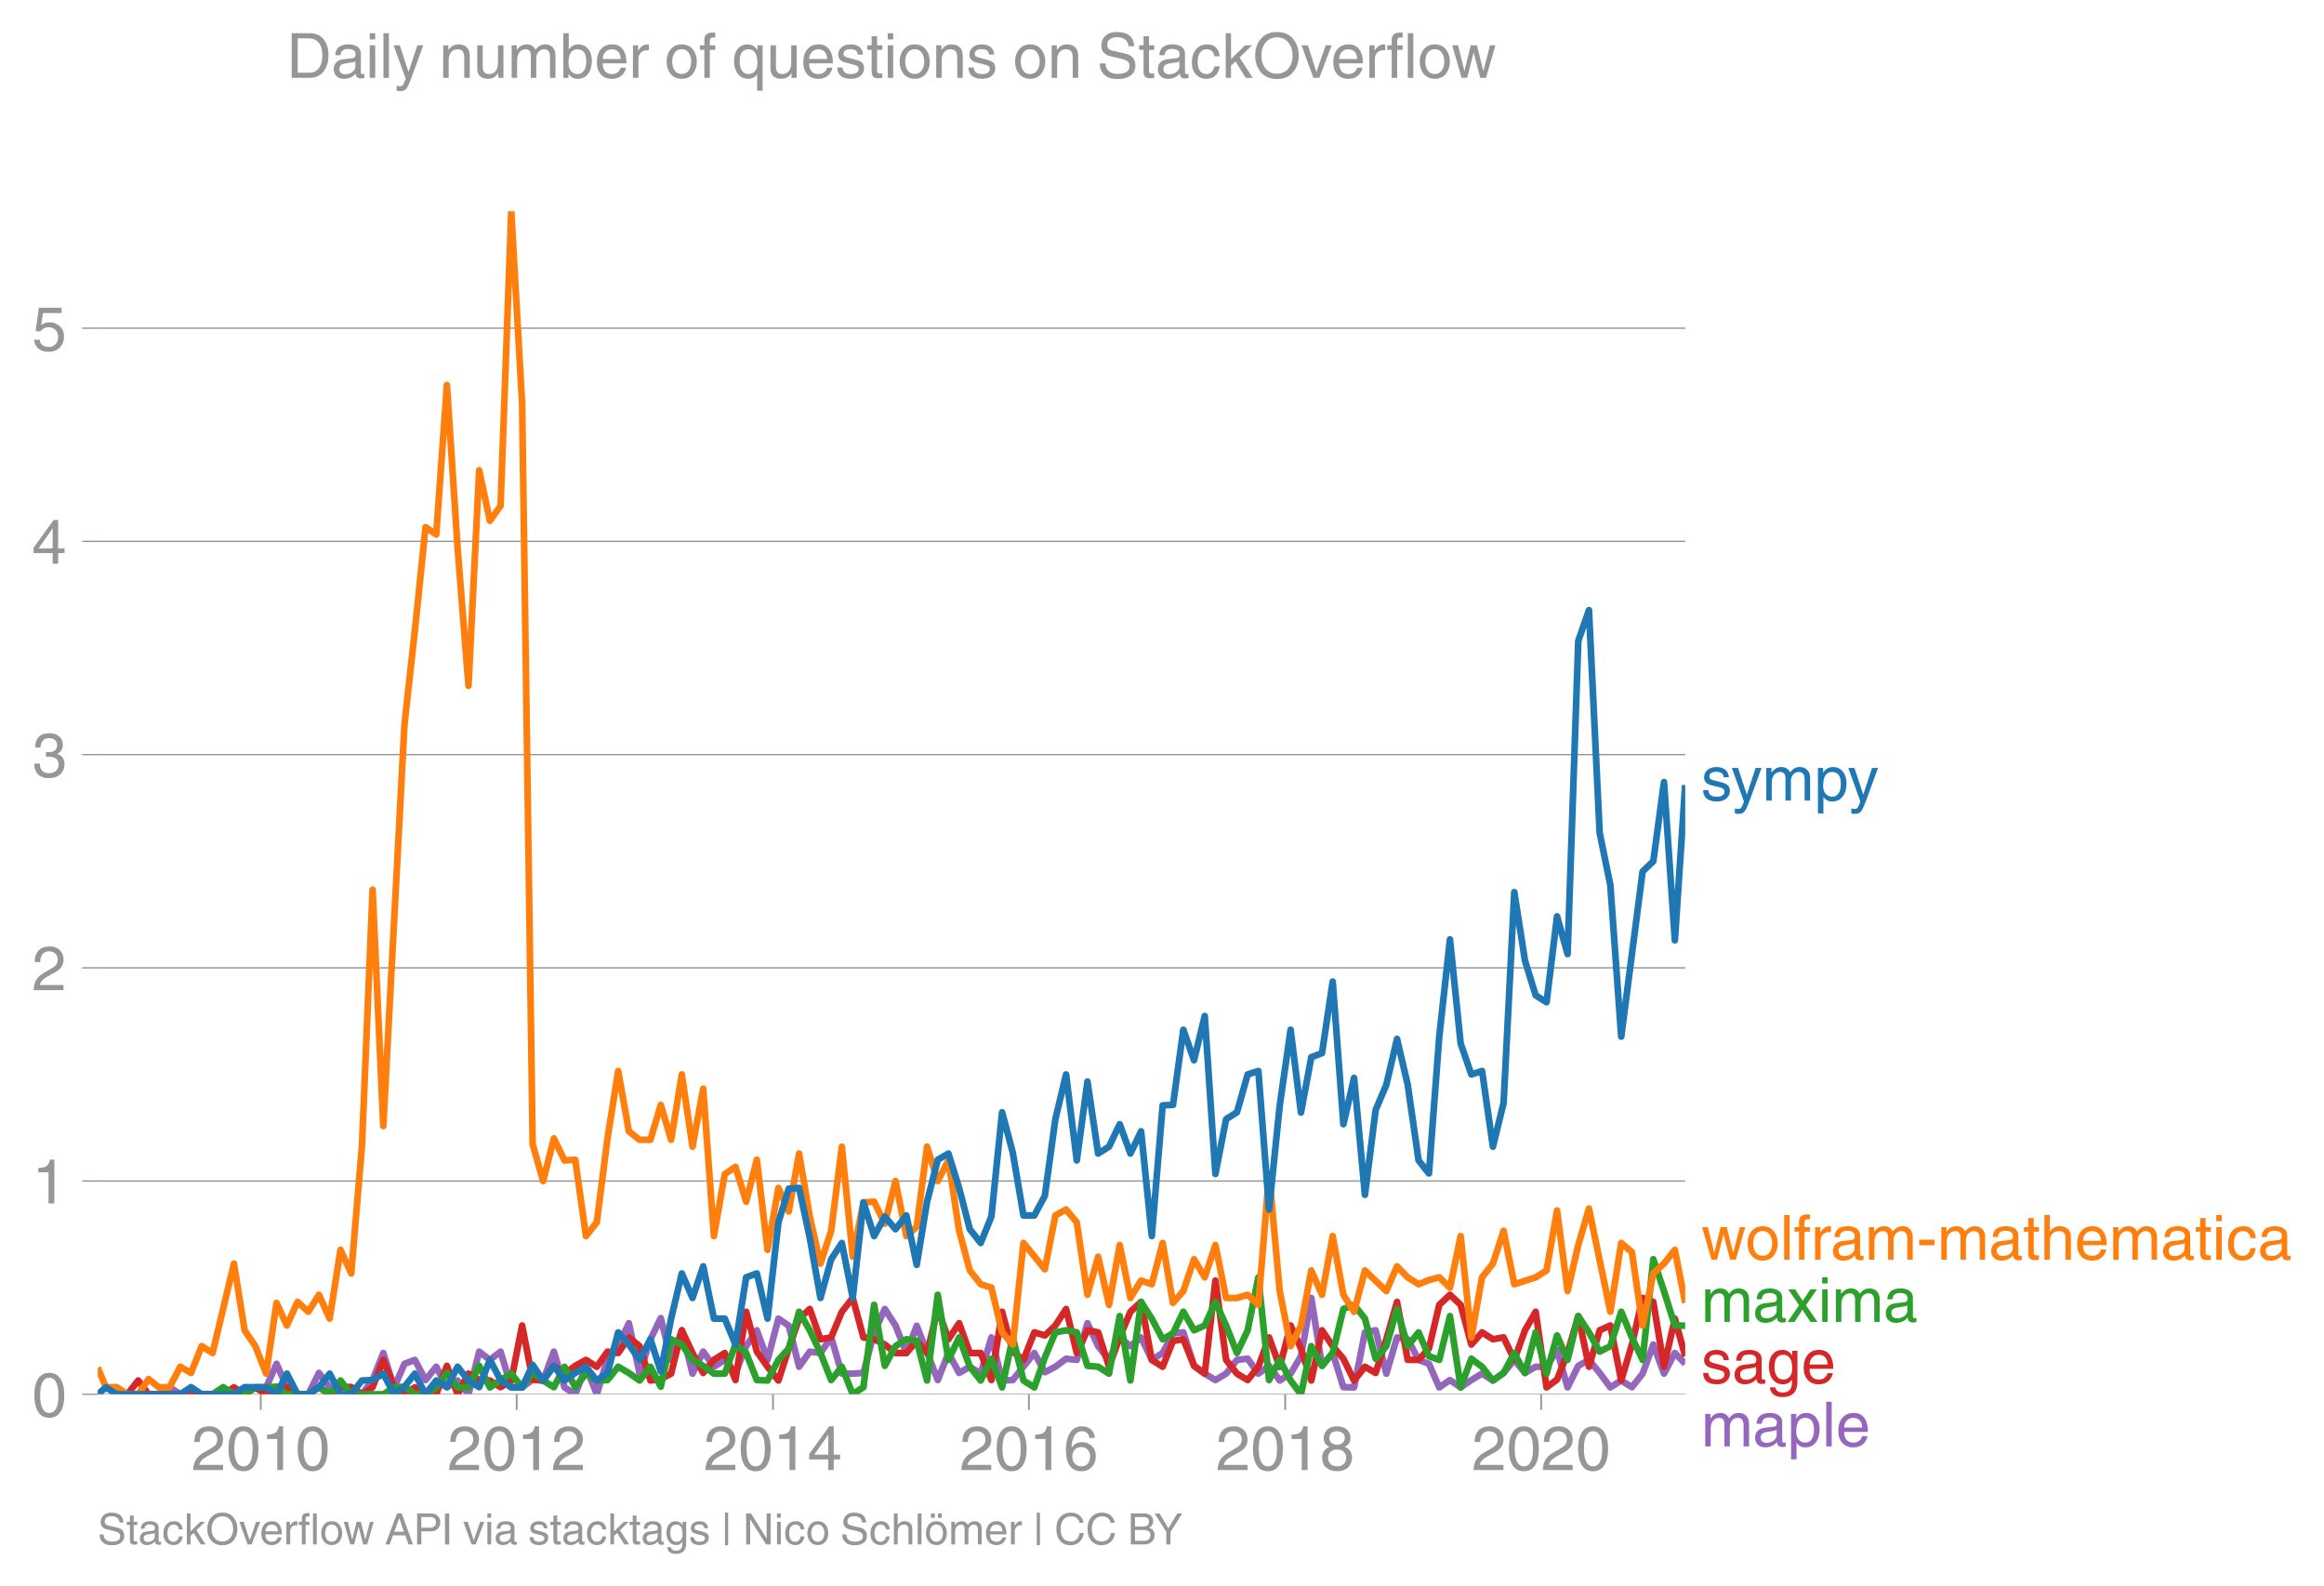 <svg height="475.651" viewBox="0 0 522.796 356.738" width="697.061" xmlns="http://www.w3.org/2000/svg" xmlns:xlink="http://www.w3.org/1999/xlink"><defs><style>*{stroke-linecap:butt;stroke-linejoin:round}</style></defs><g id="figure_1"><path d="M0 356.738h522.796V0H0z" fill="none" id="patch_1"/><g id="axes_1"><path d="M21.985 313.628h357.12V47.516H21.985z" fill="none" id="patch_2"/><path clip-path="url(#p1c80fd7ff7)" d="M35.746 313.628l2.408-1.598 2.405 1.598h14.473l2.405-1.547h2.445l2.327-5.304 2.325 5.304 2.407 1.547h2.405l2.406-4.796 2.405 3.25 4.85-.052 2.408 1.598 2.404-3.197 2.405-6.086 2.445 7.736 2.327-5.304 2.325-.885 2.407 4.539 2.406-2.991 2.405 4.59 2.406-1.496 2.445 3.094 2.405-9.592 2.407 1.856 2.404-1.856 2.406 8.045h2.445l2.366-1.76 2.364.213 2.407-6.498L127 312.08l2.405 1.547 2.406-6.188 2.445 6.188 2.405-7.993 2.407-2.837 2.404-5.157 2.406 11.346 2.445-7.736 2.326-4.752 2.325 9.393 2.407-6.652 2.406 9.747 2.406-4.951 2.405 3.404 2.445-1.548 2.405 2.94 2.408-6.034 2.404-3.558 2.405 6.652 2.445-9.283 2.327 1.603 2.325 9.228 2.407-3.404 2.405.31 2.406-3.508 2.405 8.149h2.445l2.406-.155 2.407-9.128 2.404-5.26 2.405 3.713 2.445 6.188 2.327-6.133 4.732 12.219 2.406-6.086 2.405 4.487 2.406-1.392 2.445 1.547 2.405-8.149 2.407 9.696 2.404-.103 4.85-6.086 2.367 4.322 2.364-1.227 2.407-1.805 2.406.257 2.405-8.251 2.406 5.157 2.445 3.094 2.405-5.054 2.407 1.96 2.404-1.96 2.406 5.054 2.445-1.547 2.326-4.42 2.325-.221 2.407 7.53 2.406 1.753 2.406 1.444 2.405-1.444 2.445-3.095 2.405-.257 2.408 3.352 2.404-1.754 2.405 3.3 2.445-1.546 2.327-3.923 2.325-13.096 2.407 15.265 2.405-2.888 2.406 7.685 2.405.051 2.445-12.377 2.406-.464 2.407 9.747 2.404-8.149 2.405.413 2.445 4.641 2.327.885 2.325 5.304 2.407-1.65 2.406 1.65 2.405-1.65 2.406-1.444 2.445 1.547 2.405-1.702 2.407-2.94 2.404 2.94 2.406-1.392h2.445l2.366-3.735 2.364 8.376 2.407-4.848 2.406-1.34 2.405 2.939 2.406 3.25 2.445-1.548 2.405 1.496 2.407-3.043 2.404-6.55 2.406 6.55 2.445-4.642 2.326 2.432h0" fill="none" stroke="#9467bd" stroke-linecap="square" stroke-width="1.5" id="line2d_1"/><g id="matplotlib.axis_1"><g id="xtick_1"><g id="line2d_2"><defs><path d="M0 0v3.5" id="md9c592fc50" stroke="#969696" stroke-width=".4"/></defs><use x="58.66" xlink:href="#md9c592fc50" y="313.628" fill="#969696" stroke="#969696" stroke-width=".4"/></g><g transform="matrix(.14 0 0 -.14 43.089 330.678)" fill="#969696" id="text_1"><defs><path d="M4.39 45.125q0 12.39 6.391 18.781 6.406 6.407 17.938 6.407 9.656 0 15.812-5.86 6.157-5.86 6.157-15.14 0-7.22-3.547-12.188-3.532-4.953-10.422-8.703l-12.11-6.64Q13.922 15.921 12.5 8.296h38.188V0H2.593q.39 9.906 4.297 16.5 3.906 6.594 12.203 11.375l12.593 7.328q5.032 2.89 7.329 5.984 2.297 3.094 2.297 8.516 0 5.375-3.766 9.031-3.75 3.672-10.156 3.672-7.078 0-10.594-4.672-3.516-4.656-3.61-12.609z" id="HelveticaWorld-Regular-50"/><path d="M42.484 34.188q0 14.109-3.734 21.156-3.734 7.062-10.969 7.062-7.078 0-10.89-7.062-3.797-7.047-3.797-21.157 0-13.671 3.75-20.937Q20.609 6 27.78 6q7.235 0 10.969 7 3.734 7.016 3.734 21.188zm9.422 0q0-17.297-6.25-26.704-6.25-9.39-17.875-9.39-12.062 0-18.062 9.734-6 9.75-6 26.36 0 17.03 6.14 26.578 6.157 9.547 17.922 9.547 11.625 0 17.875-9.5t6.25-26.626z" id="HelveticaWorld-Regular-48"/><path d="M35.89 0h-9.374v49.906H10.109v6.985q8.594.28 12.782 2.75Q27.094 62.109 29 70.313h6.89z" id="HelveticaWorld-Regular-49"/></defs><use xlink:href="#HelveticaWorld-Regular-50"/><use x="55.615" xlink:href="#HelveticaWorld-Regular-48"/><use x="111.23" xlink:href="#HelveticaWorld-Regular-49"/><use x="166.846" xlink:href="#HelveticaWorld-Regular-48"/></g></g><g id="xtick_2"><use x="116.234" xlink:href="#md9c592fc50" y="313.628" fill="#969696" stroke="#969696" stroke-width=".4" id="line2d_3"/><g transform="matrix(.14 0 0 -.14 100.663 330.678)" fill="#969696" id="text_2"><use xlink:href="#HelveticaWorld-Regular-50"/><use x="55.615" xlink:href="#HelveticaWorld-Regular-48"/><use x="111.23" xlink:href="#HelveticaWorld-Regular-49"/><use x="166.846" xlink:href="#HelveticaWorld-Regular-50"/></g></g><g id="xtick_3"><use x="173.888" xlink:href="#md9c592fc50" y="313.628" fill="#969696" stroke="#969696" stroke-width=".4" id="line2d_4"/><g transform="matrix(.14 0 0 -.14 158.317 330.678)" fill="#969696" id="text_3"><defs><path d="M10.594 24.703h22.61v31.89h-.188zM42 17.093V0h-8.797v17.094H2.484v8.593L34.72 70.314H42v-45.61h10.297v-7.61z" id="HelveticaWorld-Regular-52"/></defs><use xlink:href="#HelveticaWorld-Regular-50"/><use x="55.615" xlink:href="#HelveticaWorld-Regular-48"/><use x="111.23" xlink:href="#HelveticaWorld-Regular-49"/><use x="166.846" xlink:href="#HelveticaWorld-Regular-52"/></g></g><g id="xtick_4"><use x="231.462" xlink:href="#md9c592fc50" y="313.628" fill="#969696" stroke="#969696" stroke-width=".4" id="line2d_5"/><g transform="matrix(.14 0 0 -.14 215.891 330.678)" fill="#969696" id="text_4"><defs><path d="M14.11 21.578q0-6.875 4.093-11.234Q22.313 6 28.906 6q6.297 0 10.032 4.438 3.734 4.453 3.734 11.687 0 6.297-3.688 10.547-3.687 4.25-10.468 4.25-6.594 0-10.5-4.156-3.907-4.157-3.907-11.188zM41.702 51.61q-.984 5.375-3.984 8.078-3 2.72-8.125 2.72-8.11 0-12.36-7.923-4.25-7.906-4.343-18.109l.203-.188q5.61 8.641 16.687 8.641 8.844 0 15.438-5.86 6.593-5.859 6.593-16.452 0-10.5-6.25-17.47-6.25-6.952-16.843-6.952-12.219 0-18.563 8.687-6.344 8.703-6.344 25.938 0 16.593 6.485 27.093 6.5 10.5 19.484 10.5 8.407 0 14.219-5.015 5.813-5 6.297-13.688z" id="HelveticaWorld-Regular-54"/></defs><use xlink:href="#HelveticaWorld-Regular-50"/><use x="55.615" xlink:href="#HelveticaWorld-Regular-48"/><use x="111.23" xlink:href="#HelveticaWorld-Regular-49"/><use x="166.846" xlink:href="#HelveticaWorld-Regular-54"/></g></g><g id="xtick_5"><use x="289.115" xlink:href="#md9c592fc50" y="313.628" fill="#969696" stroke="#969696" stroke-width=".4" id="line2d_6"/><g transform="matrix(.14 0 0 -.14 273.545 330.678)" fill="#969696" id="text_5"><defs><path d="M27.594 40.578q5.422 0 8.953 3.094 3.547 3.11 3.547 8.234 0 4.594-3.407 7.547-3.39 2.953-9.687 2.953-5.61 0-8.672-3.11-3.047-3.093-3.047-7.874 0-5.125 3.813-7.984 3.812-2.86 8.5-2.86zm.093-7.562q-6.78 0-10.64-3.766-3.86-3.766-3.86-9.234 0-6.297 3.907-10.157Q21 6 28.219 6q6.406 0 10.234 3.86 3.828 3.859 3.828 10.265 0 5.469-3.828 9.172-3.828 3.719-10.766 3.719zM49.22 52.203q0-10.594-9.032-14.797 6.204-2.781 8.86-7.36 2.656-4.562 2.656-9.733 0-10.016-6.453-16.125-6.438-6.094-17.375-6.094-9.563 0-16.813 5.25-7.25 5.25-7.25 17.062 0 11.922 11.907 16.907-9.516 3.796-9.516 13.671 0 8.297 5.64 13.813 5.641 5.516 15.641 5.516 10.016 0 15.875-5.204 5.86-5.203 5.86-12.906z" id="HelveticaWorld-Regular-56"/></defs><use xlink:href="#HelveticaWorld-Regular-50"/><use x="55.615" xlink:href="#HelveticaWorld-Regular-48"/><use x="111.23" xlink:href="#HelveticaWorld-Regular-49"/><use x="166.846" xlink:href="#HelveticaWorld-Regular-56"/></g></g><g id="xtick_6"><use x="346.69" xlink:href="#md9c592fc50" y="313.628" fill="#969696" stroke="#969696" stroke-width=".4" id="line2d_7"/><g transform="matrix(.14 0 0 -.14 331.12 330.678)" fill="#969696" id="text_6"><use xlink:href="#HelveticaWorld-Regular-50"/><use x="55.615" xlink:href="#HelveticaWorld-Regular-48"/><use x="111.23" xlink:href="#HelveticaWorld-Regular-50"/><use x="166.846" xlink:href="#HelveticaWorld-Regular-48"/></g></g></g><g id="matplotlib.axis_2"><g id="ytick_1"><path clip-path="url(#p1c80fd7ff7)" d="M21.985 313.628h357.12" fill="none" stroke="#969696" stroke-linecap="square" stroke-width=".3" id="line2d_8"/><g id="line2d_9"><defs><path d="M0 0h-3.5" id="m87e334fedb" stroke="#969696" stroke-width=".3"/></defs><use x="21.985" xlink:href="#m87e334fedb" y="313.628" fill="#969696" stroke="#969696" stroke-width=".3"/></g><use xlink:href="#HelveticaWorld-Regular-48" transform="matrix(.14 0 0 -.14 7.2 318.653)" fill="#969696" id="text_7"/></g><g id="ytick_2"><path clip-path="url(#p1c80fd7ff7)" d="M21.985 265.666h357.12" fill="none" stroke="#969696" stroke-linecap="square" stroke-width=".3" id="line2d_10"/><use x="21.985" xlink:href="#m87e334fedb" y="265.666" fill="#969696" stroke="#969696" stroke-width=".3" id="line2d_11"/><use xlink:href="#HelveticaWorld-Regular-49" transform="matrix(.14 0 0 -.14 7.2 270.69)" fill="#969696" id="text_8"/></g><g id="ytick_3"><path clip-path="url(#p1c80fd7ff7)" d="M21.985 217.704h357.12" fill="none" stroke="#969696" stroke-linecap="square" stroke-width=".3" id="line2d_12"/><use x="21.985" xlink:href="#m87e334fedb" y="217.704" fill="#969696" stroke="#969696" stroke-width=".3" id="line2d_13"/><use xlink:href="#HelveticaWorld-Regular-50" transform="matrix(.14 0 0 -.14 7.2 222.729)" fill="#969696" id="text_9"/></g><g id="ytick_4"><path clip-path="url(#p1c80fd7ff7)" d="M21.985 169.742h357.12" fill="none" stroke="#969696" stroke-linecap="square" stroke-width=".3" id="line2d_14"/><use x="21.985" xlink:href="#m87e334fedb" y="169.742" fill="#969696" stroke="#969696" stroke-width=".3" id="line2d_15"/><g transform="matrix(.14 0 0 -.14 7.2 174.767)" fill="#969696" id="text_10"><defs><path d="M22.406 39.984q2.203-.187 4.594-.187 6.203 0 9.781 2.86 3.594 2.859 3.594 8.656 0 4.687-3.344 7.89-3.343 3.203-9.64 3.203-6.985 0-10.235-4.11-3.234-4.093-3.437-10.983h-8.64q0 10.984 5.765 16.984 5.765 6.016 16.937 6.016 9.922 0 15.828-5.11 5.907-5.094 5.907-13.39 0-10.704-9.032-14.5v-.204q11.72-4 11.72-16.406 0-9.906-6.595-16.265-6.593-6.344-18.703-6.344-9.906 0-16.312 5.203Q4.204 8.5 3.422 21.484H12.5q.203-8.109 4-11.797Q20.313 6 27.484 6q6.938 0 11.141 3.86 4.203 3.859 4.203 9.718 0 6.406-4.016 9.672-4 3.266-12.39 3.266-2 0-4.016-.094z" id="HelveticaWorld-Regular-51"/></defs><use xlink:href="#HelveticaWorld-Regular-51"/></g></g><g id="ytick_5"><path clip-path="url(#p1c80fd7ff7)" d="M21.985 121.78h357.12" fill="none" stroke="#969696" stroke-linecap="square" stroke-width=".3" id="line2d_16"/><use x="21.985" xlink:href="#m87e334fedb" y="121.78" fill="#969696" stroke="#969696" stroke-width=".3" id="line2d_17"/><use xlink:href="#HelveticaWorld-Regular-52" transform="matrix(.14 0 0 -.14 7.2 126.805)" fill="#969696" id="text_11"/></g><g id="ytick_6"><path clip-path="url(#p1c80fd7ff7)" d="M21.985 73.818h357.12" fill="none" stroke="#969696" stroke-linecap="square" stroke-width=".3" id="line2d_18"/><use x="21.985" xlink:href="#m87e334fedb" y="73.818" fill="#969696" stroke="#969696" stroke-width=".3" id="line2d_19"/><g transform="matrix(.14 0 0 -.14 7.2 78.843)" fill="#969696" id="text_12"><defs><path d="M14.703 40.922q5.813 4.39 13.625 4.39 9.469 0 16.281-6.296 6.813-6.297 6.813-16.22 0-10.78-6.578-17.796-6.563-7-18.422-7-10.313 0-16.266 5.047Q4.203 8.109 3.22 17.39h9.094q.671-5.672 4.437-8.672 3.766-3 10.453-3 6.485 0 10.64 4.484Q42 14.703 42 21.688q0 7.125-4.36 11.421-4.343 4.297-11.218 4.297-7.813 0-13.047-6.687l-7.563.39 5.266 37.594h36.438v-8.5H17.672z" id="HelveticaWorld-Regular-53"/></defs><use xlink:href="#HelveticaWorld-Regular-53"/></g></g></g><path clip-path="url(#p1c80fd7ff7)" d="M28.65 313.628l2.445-3.094 2.326 3.094h16.8l2.407-1.547 2.404 1.547 2.405-1.547 2.445 1.547h2.327l2.325-1.547 2.407 1.547h2.405l2.406-1.598 2.405 1.598 2.445-1.547 2.406-.051 2.407 1.598 2.404-1.598 2.405-6.138 2.445 6.19 2.327 1.546 2.325-1.547 2.407 1.547h2.406l2.405-6.395 2.406 6.395 2.445-4.641 2.405 1.444 2.407.103 2.404 1.496 2.406-1.496 2.445-12.377 2.366 12.164 2.364.213 2.407-3.3 2.406 1.753 2.405-1.754 2.406-1.34 2.445 1.547 2.405-3.404 2.407.31 2.404-3.508 2.406 1.96 2.445 7.736 2.326-.332 2.325-1.215 2.407-9.747 2.406 5.105 2.406 4.487 2.405-2.94 2.445-1.547 2.405 6.086 2.408-15.369 2.404 8.974 2.405 3.404 2.445 3.094 2.327-7.183 2.325-6.742 2.407-2.166 2.405 6.808 2.406-.413 2.405-5.776 2.445-3.094 2.406 8.87 2.407.413 2.404 1.186 2.405 1.908h2.445l2.327-2.707 2.325 2.707 2.407-9.902 2.406 6.808 2.405-3.61 2.406 6.704h2.445l2.405 6.086 2.407-15.369 2.404 8.974 2.406 1.856 2.445-6.188 2.366.693 2.364-2.24 2.407-3.714 2.406 9.902 2.405-5.105 2.406.464 2.445 7.736 2.405-6.602 2.407-5.776 2.404-2.217 2.406 13.047 2.445 1.548 2.326-5.802 2.325-.387 2.407 5.982 2.406 1.754 2.406-20.939 2.405 17.844 2.445 3.095 2.405 1.444 2.408-2.991 2.404-6.602 2.405 6.602 2.445-9.283 2.327 5.194 2.325 7.183 2.407-11.294 2.405 3.558 2.406 2.837 2.405 4.899 2.445-3.094 2.406 1.392 2.407-7.581 2.404-8.406 2.405 13.047h2.445l2.327-2.541 2.325-9.836 2.407-2.269 2.406 2.27 2.405 8.921 2.406-2.733 2.445 1.547 2.405-.413 2.407 5.054 2.404-6.652 2.406-4.178 2.445 17.02 2.366-1.761 2.364-5.976 2.407-8.303 2.406 11.398 2.405-8.2 2.406-1.083 2.445 12.377 2.405-8.097 2.407-10.469 2.404.877 2.406 14.595 2.445-10.83 2.326 8.454h0" fill="none" stroke="#d62728" stroke-linecap="square" stroke-width="1.5" id="line2d_20"/><path clip-path="url(#p1c80fd7ff7)" d="M47.815 313.628l2.406-1.598 2.407 1.598h2.404l2.405-1.547h2.445l2.327-.166 2.325 1.713h4.812l2.406-1.598 2.405 1.598 2.445-3.094 2.406 3.094h7.216l2.445-1.547 2.327-.166 2.325 1.713h2.407l2.406-1.547 2.405-3.249 2.406 3.25h2.445l2.405-4.849 2.407 4.848 2.404-1.65 2.406-1.444 2.445 3.094 2.366-3.414 2.364 1.867 2.407 1.496 2.406-4.59 2.405 4.59 2.406-3.043 2.445 1.547 2.405-.103 2.407-2.991 2.404 1.392 2.406 1.702 2.445-3.094 2.326 4.475 2.325-10.664 2.407 1.186 2.406 3.455 2.406 1.341 2.405 1.754h2.445l2.405-6.55 2.408 1.908 2.404 6.086 2.405.103 2.445-4.642 2.327-2.541 2.325-8.289 2.407 4.178 2.405 5.105 2.406 6.086 2.405-2.991 2.445 6.188 2.406-1.598 2.407-18.515 2.404 13.718 2.405-4.435 2.445-1.547 2.327.387 2.325 8.896 2.407-19.288 2.406 14.646 2.405-5.054 2.406 6.602 2.445 3.094 2.405-4.9 2.407 6.447 2.404-11.243 2.406 9.696 2.445 1.547 2.366-6.722 2.364-5.655 2.407-.464 2.406.464 2.405 7.53 2.406.206 2.445 1.547 2.405-12.945 2.407 14.492 2.404-17.69 2.406 3.765 2.445 4.642 2.326-1.326 2.325-4.863 2.407 4.178 2.406-1.083 2.406-5.312 2.405 5.312 2.445 6.188 2.405-5.105 2.408-11.914 2.404 23.105 2.405-4.539 2.445 4.642 2.327 3.094 2.325-10.83 2.407 4.435 2.405-2.888 2.406-9.902 2.405-.928 2.445 3.094 2.406 9.026 2.407-2.837 2.404-8.355 2.405 8.355 2.445-3.094 2.327 5.36 2.325.828 2.407-9.85 2.406 16.04 2.405-6.447 2.406 1.805 2.445 3.094 2.405-1.702 2.407-4.487 2.404 4.487 2.406-9.128 2.445 9.283 2.366-8.59 2.364 5.495 2.407-9.85 2.406 3.662 2.405 4.332 2.406-1.238 2.445-7.736 2.405 5.776 2.407 5.054 2.404-22.64 2.406 7.169 2.445 7.736 2.326.055h0" fill="none" stroke="#2ca02c" stroke-linecap="square" stroke-width="1.5" id="line2d_21"/><g transform="matrix(.14 0 0 -.14 382.677 180.073)" fill="#1f77b4" id="text_13"><defs><path d="M36.078 37.406q-.187 4.688-3.344 6.735-3.14 2.047-9.047 2.047-4.296 0-7.359-1.907-3.047-1.89-3.047-5.468 0-2.829 1.797-4.172 1.813-1.344 7.828-2.86l8.688-2.187q7.906-2 11.297-5.11 3.406-3.093 3.406-8.656 0-7.719-5.64-12.531-5.641-4.813-15.063-4.813-11 0-16.64 4.563-5.626 4.578-5.735 13.75h8.5q.203-5.422 3.594-8.063 3.39-2.625 10.171-2.625 5.516 0 8.766 2.188 3.25 2.203 3.25 6.11 0 2.78-2.11 4.437-2.093 1.672-8.296 3.078l-10.203 2.5q-6.203 1.562-9.157 4.656-2.953 3.094-2.953 8.031 0 7.72 5.516 12.203 5.531 4.5 14.406 4.5 9.485 0 14.531-4.624 5.047-4.61 5.344-11.782z" id="HelveticaWorld-Regular-115"/><path d="M39.016 52.297h9.562L29.891.984q-.5-1.375-.985-2.593-4.25-11.329-7.328-15.547-3.078-4.235-9.953-4.235-3.61 0-5.906.782v8.015q2.484-.89 5.468-.89 3.22 0 4.704 2.03 1.5 2.032 4.421 9.938L.875 52.297h9.922L24.812 9.719H25z" id="HelveticaWorld-Regular-121"/><path d="M6.594 52.297h8.297v-7.375h.203q5.906 8.89 15.812 8.89 9.813 0 13.922-8.5 3.75 4.594 7.266 6.547 3.515 1.953 8.703 1.953 6.781 0 11.484-4.453Q77 44.922 77 36.187V0h-8.781v33.797q0 6.094-2.297 9.094-2.297 3.015-7.422 3.015-5.172 0-8.75-4.203-3.563-4.203-3.563-9.812V0h-8.78v36.188q0 4.53-2.11 7.124-2.094 2.594-6.094 2.594-6.297 0-10.062-4.687-3.766-4.688-3.766-12.703V0H6.594z" id="HelveticaWorld-Regular-109"/><path d="M14.984 23.688q0-8.407 4.094-13 4.11-4.579 10.219-4.579 6.687 0 10.39 5.438 3.72 5.453 3.72 14.765 0 10.22-3.563 14.907-3.563 4.687-10.735 4.687-6.984 0-10.562-5.5-3.563-5.5-3.563-16.718zm-8.39 28.609h8.297v-7.375h.203q5.61 8.89 15.625 8.89 10.11 0 15.937-7.359 5.828-7.344 5.828-18.766 0-12.796-5.953-21Q40.578-1.515 29.5-1.515q-9.094 0-13.922 7.032h-.203v-26.22H6.594z" id="HelveticaWorld-Regular-112"/></defs><use xlink:href="#HelveticaWorld-Regular-115"/><use x="48.5" xlink:href="#HelveticaWorld-Regular-121"/><use x="98.109" xlink:href="#HelveticaWorld-Regular-109"/><use x="181.117" xlink:href="#HelveticaWorld-Regular-112"/><use x="235.611" xlink:href="#HelveticaWorld-Regular-121"/></g><g transform="matrix(.14 0 0 -.14 382.677 283.357)" fill="#ff7f0e" id="text_14"><defs><path d="M25.594 0h-8.985L1.516 52.297h9.468L21 11.187h.188l10.109 41.11h9.922l10.203-41.11h.187l10.594 41.11h8.703L55.812 0h-9.234L35.984 40.484h-.187z" id="HelveticaWorld-Regular-119"/><path d="M12.703 26.219q0-8.735 3.953-14.375 3.953-5.64 11.219-5.64 7.531 0 11.438 5.905 3.906 5.907 3.906 14.11 0 8.297-3.907 14.078-3.906 5.797-11.437 5.797-6.969 0-11.078-5.453-4.094-5.438-4.094-14.422zm-8.984 0q0 11.672 6.484 19.625 6.5 7.968 17.672 7.968 11.438 0 17.875-8.062 6.453-8.047 6.453-19.531 0-11.516-6.406-19.625-6.39-8.11-17.922-8.11-11.078 0-17.625 7.86-6.531 7.86-6.531 19.875z" id="HelveticaWorld-Regular-111"/><path d="M15.375 0H6.594v71.781h8.781z" id="HelveticaWorld-Regular-108"/><path d="M17.188 45.016V0H8.405v45.016H1.22v7.28h7.187v8.985q0 5.907 3.578 8.703 3.594 2.813 10.032 2.813 2.203 0 3.968-.188v-7.906q-1.562.188-3.578.188-2.922 0-4.078-1.438-1.14-1.437-1.14-4.656v-6.5h8.796v-7.281z" id="HelveticaWorld-Regular-102"/><path d="M15.375 0H6.594v52.297h8.297v-8.688h.203q5.703 10.203 14.687 10.203 1.422 0 2.297-.296V44.39h-3.266q-5.906 0-9.671-4.016-3.766-4-3.766-9.953z" id="HelveticaWorld-Regular-114"/><path d="M38.375 26.703q-.969-1.015-3.828-1.656-2.86-.625-10.672-1.656-5.766-.688-8.469-2.844-2.703-2.14-2.703-5.656 0-4.297 2.281-6.688 2.297-2.39 7.329-2.39 6.296 0 11.171 3.578 4.891 3.593 4.891 8.718zM6.203 36.375q.297 8.844 5.734 13.14 5.454 4.297 15.844 4.297 8.297 0 13.907-3.765 5.624-3.75 5.624-10.844V9.078Q47.313 6 50.094 6q1.125 0 2.89.39V0Q50.594-.984 48-.984q-4.5 0-6.703 1.921-2.188 1.938-2.281 6.047-7.516-8.5-18.891-8.5-7.422 0-11.922 4.204Q3.72 6.89 3.72 13.624q0 6.89 3.906 11.125Q11.531 29 19 29.89l15.516 1.891q4.203.64 4.203 6.203 0 4.11-3.047 6.297-3.047 2.203-9.25 2.203-5.516 0-8.485-2.437-2.953-2.438-3.53-7.672z" id="HelveticaWorld-Regular-97"/><path d="M28.906 23.188H4.391v8.984h24.515z" id="HelveticaWorld-Regular-45"/><path d="M17.188 45.016V10.984q0-2 1.093-3.046 1.11-1.047 3.938-1.047h3.375V0Q20.797-.688 19-.688q-5.516 0-8.063 2.641-2.53 2.64-2.53 8.547v34.516H1.311v7.28h7.094v14.595h8.781V52.297h8.407v-7.281z" id="HelveticaWorld-Regular-116"/><path d="M49.219 0h-8.844v34.188q0 6.296-2.438 9-2.437 2.718-7.953 2.718-6.797 0-10.703-4.406-3.906-4.39-3.906-12.984V0H6.594v71.781h8.781V45.312h.203q6 8.5 15.328 8.5 8.594 0 13.453-4.5 4.86-4.484 4.86-13.718z" id="HelveticaWorld-Regular-104"/><path d="M42.484 30.328q-.687 8.485-4.5 12.031-3.797 3.547-10.109 3.547-6.39 0-10.328-4.5-3.922-4.484-4.172-11.078zm8.391-13.922q-1.453-8.11-7.953-13.422-5.719-4.5-15.047-4.593-10.984.093-17.438 7.203Q4 12.704 4 24.704q0 13.78 6.64 21.437 6.641 7.672 18.47 7.672 10.593 0 16.546-7.922 5.953-7.907 5.953-22.594H13.375q0-8.203 3.813-12.703Q21 6.109 28.608 6.109q5.375 0 9.235 3.235 3.86 3.25 4.25 7.062z" id="HelveticaWorld-Regular-101"/><path d="M6.594 61.813v9.968h8.781v-9.969zM15.375 0H6.594v52.297h8.781z" id="HelveticaWorld-Regular-105"/><path d="M39.594 34.719q-1.89 11.187-12.39 11.187-6.5 0-10.454-5.203-3.953-5.203-3.953-14.484 0-10.11 3.656-15.11 3.672-5 10.64-5 4.688 0 8.11 3.438 3.422 3.437 4.39 8.953h8.5q-1.312-9.703-6.859-14.86-5.547-5.156-14.328-5.156-10.297 0-16.89 7.047-6.594 7.063-6.594 19.172 0 13.281 6.594 21.188 6.593 7.922 18.5 7.922 8.687 0 13.843-5.204 5.157-5.203 5.735-13.89z" id="HelveticaWorld-Regular-99"/></defs><use xlink:href="#HelveticaWorld-Regular-119"/><use x="70.912" xlink:href="#HelveticaWorld-Regular-111"/><use x="126.82" xlink:href="#HelveticaWorld-Regular-108"/><use x="148.842" xlink:href="#HelveticaWorld-Regular-102"/><use x="176.527" xlink:href="#HelveticaWorld-Regular-114"/><use x="208.096" xlink:href="#HelveticaWorld-Regular-97"/><use x="263.027" xlink:href="#HelveticaWorld-Regular-109"/><use x="346.035" xlink:href="#HelveticaWorld-Regular-45"/><use x="379.336" xlink:href="#HelveticaWorld-Regular-109"/><use x="462.344" xlink:href="#HelveticaWorld-Regular-97"/><use x="517.275" xlink:href="#HelveticaWorld-Regular-116"/><use x="544.961" xlink:href="#HelveticaWorld-Regular-104"/><use x="600.137" xlink:href="#HelveticaWorld-Regular-101"/><use x="655.557" xlink:href="#HelveticaWorld-Regular-109"/><use x="738.564" xlink:href="#HelveticaWorld-Regular-97"/><use x="793.496" xlink:href="#HelveticaWorld-Regular-116"/><use x="821.182" xlink:href="#HelveticaWorld-Regular-105"/><use x="843.203" xlink:href="#HelveticaWorld-Regular-99"/><use x="894.473" xlink:href="#HelveticaWorld-Regular-97"/></g><g transform="matrix(.14 0 0 -.14 382.677 297.357)" fill="#2ca02c" id="text_15"><defs><path d="M49.031 0H37.703l-12.89 19.672L12.203 0H1.125l18.266 26.906L2 52.296h11.188l12.109-18.405L37.5 52.297h10.688l-17.579-25.39z" id="HelveticaWorld-Regular-120"/></defs><use xlink:href="#HelveticaWorld-Regular-109"/><use x="83.008" xlink:href="#HelveticaWorld-Regular-97"/><use x="137.939" xlink:href="#HelveticaWorld-Regular-120"/><use x="187.939" xlink:href="#HelveticaWorld-Regular-105"/><use x="209.961" xlink:href="#HelveticaWorld-Regular-109"/><use x="292.969" xlink:href="#HelveticaWorld-Regular-97"/></g><g transform="matrix(.14 0 0 -.14 382.677 311.173)" fill="#d62728" id="text_16"><defs><path d="M12.984 26.313q0-9.61 3.813-14.907Q20.609 6.11 27.094 6.11q6.312 0 10.312 4.579 4 4.593 4 13 0 11.03-3.5 16.625-3.484 5.593-10.61 5.593-7.171 0-10.75-4.765-3.562-4.766-3.562-14.828zM49.812 2.983q0-12.609-6.062-18.797-6.047-6.203-18.266-6.203-8.78 0-13.984 4.047Q6.297-13.922 5.516-6.39h8.796q.672-3.812 3.532-6.062 2.86-2.25 8.281-2.25 7.375 0 11.125 3.969 3.766 3.953 3.766 12.828v3.719h-.188q-4.937-7.329-13.922-7.329-11.187 0-17.093 8.25-5.907 8.25-5.907 20.953 0 11.625 5.953 18.875 5.97 7.25 15.829 7.25 9.906 0 15.625-8.89h.187v7.375h8.313z" id="HelveticaWorld-Regular-103"/></defs><use xlink:href="#HelveticaWorld-Regular-115"/><use x="50" xlink:href="#HelveticaWorld-Regular-97"/><use x="104.932" xlink:href="#HelveticaWorld-Regular-103"/><use x="160.84" xlink:href="#HelveticaWorld-Regular-101"/></g><g transform="matrix(.14 0 0 -.14 382.677 325.357)" fill="#9467bd" id="text_17"><use xlink:href="#HelveticaWorld-Regular-109"/><use x="83.008" xlink:href="#HelveticaWorld-Regular-97"/><use x="137.939" xlink:href="#HelveticaWorld-Regular-112"/><use x="194.434" xlink:href="#HelveticaWorld-Regular-108"/><use x="216.455" xlink:href="#HelveticaWorld-Regular-101"/></g><g transform="matrix(.097 0 0 -.097 21.985 347.399)" fill="#969696" id="text_18"><defs><path d="M50.39 50.781q-.296 6.844-5.109 10.719-4.797 3.875-12.656 3.875-7.922 0-12.172-3.25-4.234-3.234-4.234-9.344 0-3.265 1.843-5.61 1.86-2.343 6.641-3.468l20.516-4.687q8.297-1.813 12.297-6.875 4.015-5.047 4.015-12.313 0-10.64-7.812-16.187-7.813-5.547-20.313-5.547-9.531 0-15.031 2.437-5.484 2.453-9.734 7.766-4.25 5.328-4.25 14.89h9.093q0-8 5.313-12.406 5.328-4.39 14.5-4.39 8.89 0 13.844 3.156 4.953 3.156 4.953 8.953 0 5.281-2.953 7.89Q46.188 29 37.594 31l-15.469 3.625q-7.719 1.75-11.531 6.125Q6.78 45.125 6.78 51.516q0 9.672 6.516 15.922 6.531 6.25 18.203 6.25 13.172 0 20.328-5.5 7.156-5.485 7.688-17.407z" id="HelveticaWorld-Regular-83"/><path d="M50 0H38.719L22.406 26.422l-7.312-6.594V0h-8.5v71.781h8.5v-41.61l22.5 22.126H48.78L28.813 32.813z" id="HelveticaWorld-Regular-107"/><path d="M63.922 35.89q0 12.594-6.672 20.891-6.656 8.313-18.328 8.313-11.531 0-18.266-8.313-6.734-8.297-6.734-20.89 0-12.985 6.828-21.094 6.844-8.11 18.172-8.11 11.078 0 18.031 7.907 6.969 7.922 6.969 21.297zm9.953 0q0-16.062-9.281-26.937-9.266-10.86-25.672-10.86-16.516 0-25.766 10.86-9.25 10.875-9.25 26.938 0 16.109 9.25 26.953 9.25 10.843 25.766 10.843 16.89 0 25.922-11.046 9.031-11.032 9.031-26.75z" id="HelveticaWorld-Regular-79"/><path d="M39.406 52.297h9.625L29.11 0h-9.437L.594 52.297h10.203L24.422 9.719h.187z" id="HelveticaWorld-Regular-118"/><path d="M44 29.5L33.406 61.078h-.203L21.687 29.5zm-25.297-8.594L11.188 0h-9.97l27 71.781h10.985L65.187 0H54.594l-7.078 20.906z" id="HelveticaWorld-Regular-65"/><path d="M17.828 38.625H37.11q7.282 0 10.938 3.188 3.656 3.203 3.656 9.703 0 5.812-3.516 8.89-3.515 3.078-10.687 3.078H17.828zm0-38.625H8.11v71.781h32.266q9.625 0 15.484-5.594 5.86-5.593 5.86-14.578 0-9.328-5.672-15.312-5.656-5.969-15.672-5.969H17.828z" id="HelveticaWorld-Regular-80"/><path d="M17.828 0H8.11v71.781h9.72z" id="HelveticaWorld-Regular-73"/><path d="M9.422 73.688h7.281V-1.906H9.422z" id="HelveticaWorld-Regular-124"/><path d="M55.61 71.781h9.374V0h-10.78L17.577 58.016h-.187V0H8.109v71.781h11.375l35.938-57.969h.187z" id="HelveticaWorld-Regular-78"/><path d="M12.703 26.219q0-8.735 3.953-14.375 3.953-5.64 11.219-5.64 7.531 0 11.438 5.905 3.906 5.907 3.906 14.11 0 8.297-3.907 14.078-3.906 5.797-11.437 5.797-6.969 0-11.078-5.453-4.094-5.438-4.094-14.422zm-8.984 0q0 11.672 6.484 19.625 6.5 7.968 17.672 7.968 11.438 0 17.875-8.062 6.453-8.047 6.453-19.531 0-11.516-6.406-19.625-6.39-8.11-17.922-8.11-11.078 0-17.625 7.86-6.531 7.86-6.531 19.875zm36.734 35.406H31.47v10.156h8.984zm-16.219 0H15.25v10.156h8.984z" id="HelveticaWorld-Regular-246"/><path d="M58.016 50.203q-1.625 7.313-6.782 11.094-5.14 3.797-13.343 3.797-10.594 0-17.047-7.703-6.438-7.688-6.438-20.766 0-15.14 6.094-22.547 6.11-7.39 17.688-7.39 7.609 0 13.093 5.046 5.5 5.063 7.407 14.688h9.421Q66.22 12.594 57.625 5.344t-20.906-7.25q-14.703 0-23.516 10.11Q4.391 18.311 4.391 36.28q0 17.328 9.203 27.36 9.203 10.047 24.297 10.047 12.5 0 20.265-6.454 7.766-6.437 9.235-17.03z" id="HelveticaWorld-Regular-67"/><path d="M8.11 71.781h31.484q9.281 0 14.797-5.031 5.515-5.031 5.515-13.031 0-4.844-2.422-8.828-2.406-3.97-7.187-6.172 6.687-2.532 9.828-6.735 3.156-4.203 3.156-10.797 0-9.265-6.687-15.234Q49.906 0 38.922 0H8.109zm9.562-63.484h20.703q7.625 0 11.422 3.531 3.812 3.547 3.812 9.563 0 6.093-4.25 9.093Q45.125 33.5 36.812 33.5h-19.14zm0 33.11h17.625q7.719 0 11.312 2.796 3.594 2.813 3.594 8.781 0 5.125-3.406 7.813-3.39 2.687-11.39 2.687H17.671z" id="HelveticaWorld-Regular-66"/><path d="M37.313 0h-9.72v28.906L.485 71.781h11.329l20.609-34.469 20.562 34.47h11.422L37.312 28.905z" id="HelveticaWorld-Regular-89"/></defs><use xlink:href="#HelveticaWorld-Regular-83"/><use x="66.211" xlink:href="#HelveticaWorld-Regular-116"/><use x="93.896" xlink:href="#HelveticaWorld-Regular-97"/><use x="148.828" xlink:href="#HelveticaWorld-Regular-99"/><use x="200.098" xlink:href="#HelveticaWorld-Regular-107"/><use x="250.098" xlink:href="#HelveticaWorld-Regular-79"/><use x="327.881" xlink:href="#HelveticaWorld-Regular-118"/><use x="375.49" xlink:href="#HelveticaWorld-Regular-101"/><use x="430.91" xlink:href="#HelveticaWorld-Regular-114"/><use x="464.979" xlink:href="#HelveticaWorld-Regular-102"/><use x="492.664" xlink:href="#HelveticaWorld-Regular-108"/><use x="514.686" xlink:href="#HelveticaWorld-Regular-111"/><use x="569.094" xlink:href="#HelveticaWorld-Regular-119"/><use x="641.506" xlink:href="#HelveticaWorld-Regular-32"/><use x="665.92" xlink:href="#HelveticaWorld-Regular-65"/><use x="732.619" xlink:href="#HelveticaWorld-Regular-80"/><use x="797.268" xlink:href="#HelveticaWorld-Regular-73"/><use x="823.049" xlink:href="#HelveticaWorld-Regular-32"/><use x="847.463" xlink:href="#HelveticaWorld-Regular-118"/><use x="897.072" xlink:href="#HelveticaWorld-Regular-105"/><use x="919.094" xlink:href="#HelveticaWorld-Regular-97"/><use x="974.025" xlink:href="#HelveticaWorld-Regular-32"/><use x="998.439" xlink:href="#HelveticaWorld-Regular-115"/><use x="1048.439" xlink:href="#HelveticaWorld-Regular-116"/><use x="1076.125" xlink:href="#HelveticaWorld-Regular-97"/><use x="1131.057" xlink:href="#HelveticaWorld-Regular-99"/><use x="1182.326" xlink:href="#HelveticaWorld-Regular-107"/><use x="1232.326" xlink:href="#HelveticaWorld-Regular-116"/><use x="1260.012" xlink:href="#HelveticaWorld-Regular-97"/><use x="1314.943" xlink:href="#HelveticaWorld-Regular-103"/><use x="1370.852" xlink:href="#HelveticaWorld-Regular-115"/><use x="1420.852" xlink:href="#HelveticaWorld-Regular-32"/><use x="1445.266" xlink:href="#HelveticaWorld-Regular-124"/><use x="1471.242" xlink:href="#HelveticaWorld-Regular-32"/><use x="1495.656" xlink:href="#HelveticaWorld-Regular-78"/><use x="1568.752" xlink:href="#HelveticaWorld-Regular-105"/><use x="1590.773" xlink:href="#HelveticaWorld-Regular-99"/><use x="1642.043" xlink:href="#HelveticaWorld-Regular-111"/><use x="1697.951" xlink:href="#HelveticaWorld-Regular-32"/><use x="1722.365" xlink:href="#HelveticaWorld-Regular-83"/><use x="1788.576" xlink:href="#HelveticaWorld-Regular-99"/><use x="1839.846" xlink:href="#HelveticaWorld-Regular-104"/><use x="1895.021" xlink:href="#HelveticaWorld-Regular-108"/><use x="1917.043" xlink:href="#HelveticaWorld-Regular-246"/><use x="1972.951" xlink:href="#HelveticaWorld-Regular-109"/><use x="2055.959" xlink:href="#HelveticaWorld-Regular-101"/><use x="2111.379" xlink:href="#HelveticaWorld-Regular-114"/><use x="2143.947" xlink:href="#HelveticaWorld-Regular-32"/><use x="2168.361" xlink:href="#HelveticaWorld-Regular-124"/><use x="2194.338" xlink:href="#HelveticaWorld-Regular-32"/><use x="2218.752" xlink:href="#HelveticaWorld-Regular-67"/><use x="2291.066" xlink:href="#HelveticaWorld-Regular-67"/><use x="2363.381" xlink:href="#HelveticaWorld-Regular-32"/><use x="2387.795" xlink:href="#HelveticaWorld-Regular-66"/><use x="2450.607" xlink:href="#HelveticaWorld-Regular-89"/></g><g transform="matrix(.14 0 0 -.14 64.478 17.516)" fill="#969696" id="text_19"><defs><path d="M17.828 8.297h18.797q9.766 0 15.281 7.5 5.516 7.5 5.516 20.484 0 12.844-5.563 19.969-5.562 7.125-16.062 7.234H17.828zM8.11 71.78h29.094q14.11 0 22.094-9.703 7.984-9.687 7.984-25.156 0-16.61-7.984-26.766Q51.313 0 36.813 0H8.108z" id="HelveticaWorld-Regular-68"/><path d="M49.219 0h-8.844v32.172q0 7.422-2.594 10.578-2.578 3.156-8.578 3.156-5.906 0-9.875-4.5-3.953-4.484-3.953-12.89V0H6.594v52.297h8.297v-7.375h.203q6.203 8.89 15.812 8.89 8.89 0 13.594-4.718 4.719-4.703 4.719-13.5z" id="HelveticaWorld-Regular-110"/><path d="M6.11 52.297h8.78V17.578q0-5.765 2.61-8.625Q20.125 6.11 25 6.11q6.781 0 10.594 4.797 3.812 4.813 3.812 12.578v28.813h8.782V0H39.89v7.625l-.188.188q-4.984-9.329-16.61-9.329-7.515 0-12.25 4.094Q6.11 6.688 6.11 14.703z" id="HelveticaWorld-Regular-117"/><path d="M43.406 26.313q0 10.5-3.718 15.046-3.704 4.547-10.579 4.547-6.984-.11-10.562-5.453Q14.984 35.11 14.984 25q0-10.297 4.297-14.594Q23.578 6.11 29.297 6.11q6.5 0 10.297 5.344 3.812 5.344 3.812 14.86zM6.594 0v71.781h8.781V45.703h.203q5.61 8.11 15.14 8.11 9.766 0 15.766-7.25t6-18.876q0-13.093-6.062-21.156Q40.375-1.516 29.5-1.516q-9.578 0-14.406 8.016h-.203V0z" id="HelveticaWorld-Regular-98"/><path d="M41.5 23.688q0 11.125-3.5 16.671-3.484 5.547-10.61 5.547-6.874 0-10.593-4.5-3.703-4.484-3.703-15.093 0-9.422 3.75-14.813 3.765-5.39 10.36-5.39 5.812 0 10.046 4.39 4.25 4.39 4.25 13.188zm8.406-44.391H41.11V5.516h-.187Q35.89-1.516 27-1.516q-10.984 0-17 8.157-6 8.156-6 21.047 0 11.421 5.906 18.765 5.922 7.36 15.875 7.36 9.907 0 15.625-8.891h.203v7.375h8.297z" id="HelveticaWorld-Regular-113"/></defs><use xlink:href="#HelveticaWorld-Regular-68"/><use x="72.021" xlink:href="#HelveticaWorld-Regular-97"/><use x="126.953" xlink:href="#HelveticaWorld-Regular-105"/><use x="148.975" xlink:href="#HelveticaWorld-Regular-108"/><use x="170.996" xlink:href="#HelveticaWorld-Regular-121"/><use x="220.605" xlink:href="#HelveticaWorld-Regular-32"/><use x="245.02" xlink:href="#HelveticaWorld-Regular-110"/><use x="300.195" xlink:href="#HelveticaWorld-Regular-117"/><use x="354.98" xlink:href="#HelveticaWorld-Regular-109"/><use x="437.988" xlink:href="#HelveticaWorld-Regular-98"/><use x="494.482" xlink:href="#HelveticaWorld-Regular-101"/><use x="549.902" xlink:href="#HelveticaWorld-Regular-114"/><use x="582.471" xlink:href="#HelveticaWorld-Regular-32"/><use x="606.885" xlink:href="#HelveticaWorld-Regular-111"/><use x="662.793" xlink:href="#HelveticaWorld-Regular-102"/><use x="690.479" xlink:href="#HelveticaWorld-Regular-32"/><use x="714.893" xlink:href="#HelveticaWorld-Regular-113"/><use x="771.387" xlink:href="#HelveticaWorld-Regular-117"/><use x="826.172" xlink:href="#HelveticaWorld-Regular-101"/><use x="881.592" xlink:href="#HelveticaWorld-Regular-115"/><use x="931.592" xlink:href="#HelveticaWorld-Regular-116"/><use x="959.277" xlink:href="#HelveticaWorld-Regular-105"/><use x="981.299" xlink:href="#HelveticaWorld-Regular-111"/><use x="1037.207" xlink:href="#HelveticaWorld-Regular-110"/><use x="1092.383" xlink:href="#HelveticaWorld-Regular-115"/><use x="1142.383" xlink:href="#HelveticaWorld-Regular-32"/><use x="1166.797" xlink:href="#HelveticaWorld-Regular-111"/><use x="1222.705" xlink:href="#HelveticaWorld-Regular-110"/><use x="1277.881" xlink:href="#HelveticaWorld-Regular-32"/><use x="1302.295" xlink:href="#HelveticaWorld-Regular-83"/><use x="1368.506" xlink:href="#HelveticaWorld-Regular-116"/><use x="1396.191" xlink:href="#HelveticaWorld-Regular-97"/><use x="1451.123" xlink:href="#HelveticaWorld-Regular-99"/><use x="1502.393" xlink:href="#HelveticaWorld-Regular-107"/><use x="1552.393" xlink:href="#HelveticaWorld-Regular-79"/><use x="1630.176" xlink:href="#HelveticaWorld-Regular-118"/><use x="1677.785" xlink:href="#HelveticaWorld-Regular-101"/><use x="1733.205" xlink:href="#HelveticaWorld-Regular-114"/><use x="1767.273" xlink:href="#HelveticaWorld-Regular-102"/><use x="1794.959" xlink:href="#HelveticaWorld-Regular-108"/><use x="1816.98" xlink:href="#HelveticaWorld-Regular-111"/><use x="1871.389" xlink:href="#HelveticaWorld-Regular-119"/></g><path clip-path="url(#p1c80fd7ff7)" d="M21.985 307.633l1.855 4.448 2.404-.051 2.406 1.598h2.445l2.326-3.426 2.325 1.88 2.408-.052 2.405-4.59 2.406 1.392 2.405-6.034 2.445 1.547 4.813-20.113 2.404 15.008 2.405 3.558 2.445 6.189 2.327-15.914 2.325 5.084 2.407-5.312 2.405 2.217 2.406-3.816 2.405 5.363 2.445-15.471 2.406 5.312 2.407-28.52 2.404-57.812 2.405 53.17 4.772-90.398 2.325-20.997 2.407-23.31 2.406 1.65 2.405-33.625 2.406 36.72 2.445 30.942 2.405-48.477 2.407 11.346 2.404-3.353 2.406-66.27 2.445 43.32 2.366 166.56 2.364 8.27 2.407-9.592 2.406 4.95 2.405-.154 2.406 17.174 2.445-3.095 2.405-18.875 2.407-15.162 2.404 13.563 2.406 1.908h2.445l2.326-7.846 2.325 7.846 2.407-14.698 2.406 16.245 2.406-13.047 2.405 33.16 2.445-13.924 2.405-1.65 2.408 7.839 2.404-9.438 2.405 20.268 2.445-13.925 2.327 5.305 2.325-13.04 2.407 14.182 2.405 10.572 2.406-7.375 2.405-18.927 2.445 24.755 2.406-12.223 2.407-.154 2.404 4.95 2.405-9.592 2.445 12.378 2.327-2.1 2.325-18.014 2.407 7.736 2.406-4.641 2.405 15.832 2.406 8.922 2.445 3.095 2.405.773 2.407 10.057 2.404 2.733 2.406-22.846 4.81 5.922 2.365-12.111 2.407-1.34 2.406 2.887 2.405 16.297 2.406-8.561 2.445 10.83 2.405-13.46 2.407 11.913 2.404-3.92 2.406.826 2.445-9.283 2.326 13.482 2.325-2.652 2.407-7.169 2.406 4.074 2.406-7.271 2.405 11.913h2.445l2.405-.722 2.408 2.27 2.404-29.449 2.405 26.354 2.445 12.377 2.327-4.586 2.325-12.433 2.407 5.467 2.405-13.202 2.406 13.202 2.405 3.816 2.445-9.283 4.813 4.642 2.404-5.57 2.405 2.475 2.445 1.548 2.327-.94 2.325-.608 2.407 2.321 2.406-11.603 2.405 22.794 2.406-13.512 2.445-3.094 2.405-7.375 2.407 12.017 4.81-1.548 2.445-1.547 2.366-13.497 2.364 18.139 2.407-10.366 2.406-8.2 4.81 23.207 2.446-15.471 2.405 2.063 2.407 16.503 2.404-11.707 2.406-2.218 2.445-3.094 2.326 11.935h0" fill="none" stroke="#ff7f0e" stroke-linecap="square" stroke-width="1.5" id="line2d_22"/><path clip-path="url(#p1c80fd7ff7)" d="M21.985 313.628l1.855-1.547 2.404 1.547H40.56l2.406-1.598 2.405 1.598h7.258l2.404-1.598 4.85.051 2.327 1.547 2.325-4.641 2.407 4.641h2.405l2.406-1.598 2.405-3.043 2.445 4.641h2.406l2.407-3.094 2.404-.103 2.405-1.444 2.445 4.641 2.327-1.713 2.325-2.928 2.407 4.641 2.406-3.094 2.405 1.496 2.406-4.59 2.445 3.094 2.405 1.496 2.407-6.138 2.404 4.539 2.406 1.65h2.445l2.366-5.068 2.364 3.52 2.407-3.3 2.406 3.3 2.405-1.701 2.406-1.392 2.445 3.094 2.405-1.702 2.407-9.128 2.404 2.733 2.406 3.455 2.445-4.641 2.326 7.238 2.325-11.88 2.407-10.16 2.406 5.519 2.406-7.117 2.405 11.758h2.445l2.405 5.828 2.408-15.11 2.404-.877 2.405 10.16 2.445-21.66 2.327-7.57 2.325-.167 2.407 11.243 2.405 13.512 2.406-8.716 2.405-3.661 2.445 12.377 2.406-21.506 2.407 7.582 2.404-4.384 2.405 2.836 2.445-3.094 2.327 11.106 2.325-14.2 2.407-9.438 2.406-1.392 2.405 7.787 2.406 9.231 2.445 3.095 2.405-5.931 2.407-23.465 2.404 9.076 2.406 14.131h2.445l2.366-4.428 2.364-17.232 2.407-10.057 2.406 19.34 2.405-17.741 2.406 16.194 2.445-1.548 2.405-5.054 2.407 6.602 2.404-5.003 2.406 23.569 2.445-29.397 2.326-.11 2.325-16.908 2.407 6.859 2.406-9.954 2.406 35.533 2.405-12.325 2.445-1.547 2.405-8.51 2.408-.773 2.404 31.15 2.405-23.415 2.445-17.018 2.327 18.62 2.325-12.432 2.407-.928 2.405-16.09 2.406 32.077 2.405-10.417 2.445 26.302 2.406-19.082 2.407-5.673 2.404-10.314 2.405 10.314 2.445 17.019 2.327 2.928 2.325-30.777 2.407-21.867 2.406 23.414 2.405 6.962 2.406-.773 2.445 17.018 2.405-9.85 2.407-47.395 2.404 15.42 2.406 7.788 2.445 1.547 2.366-19.313 2.364 8.483 2.407-70.448 2.406-6.91 2.405 50.076 2.406 11.81 2.445 34.038 4.812-37.132 2.404-2.32 2.406-17.793 2.445 35.585 2.326-34.922h0" fill="none" stroke="#1f77b4" stroke-linecap="square" stroke-width="1.5" id="line2d_23"/></g></g><defs><clipPath id="p1c80fd7ff7"><path d="M21.985 47.516h357.12v266.112H21.985z"/></clipPath></defs></svg>